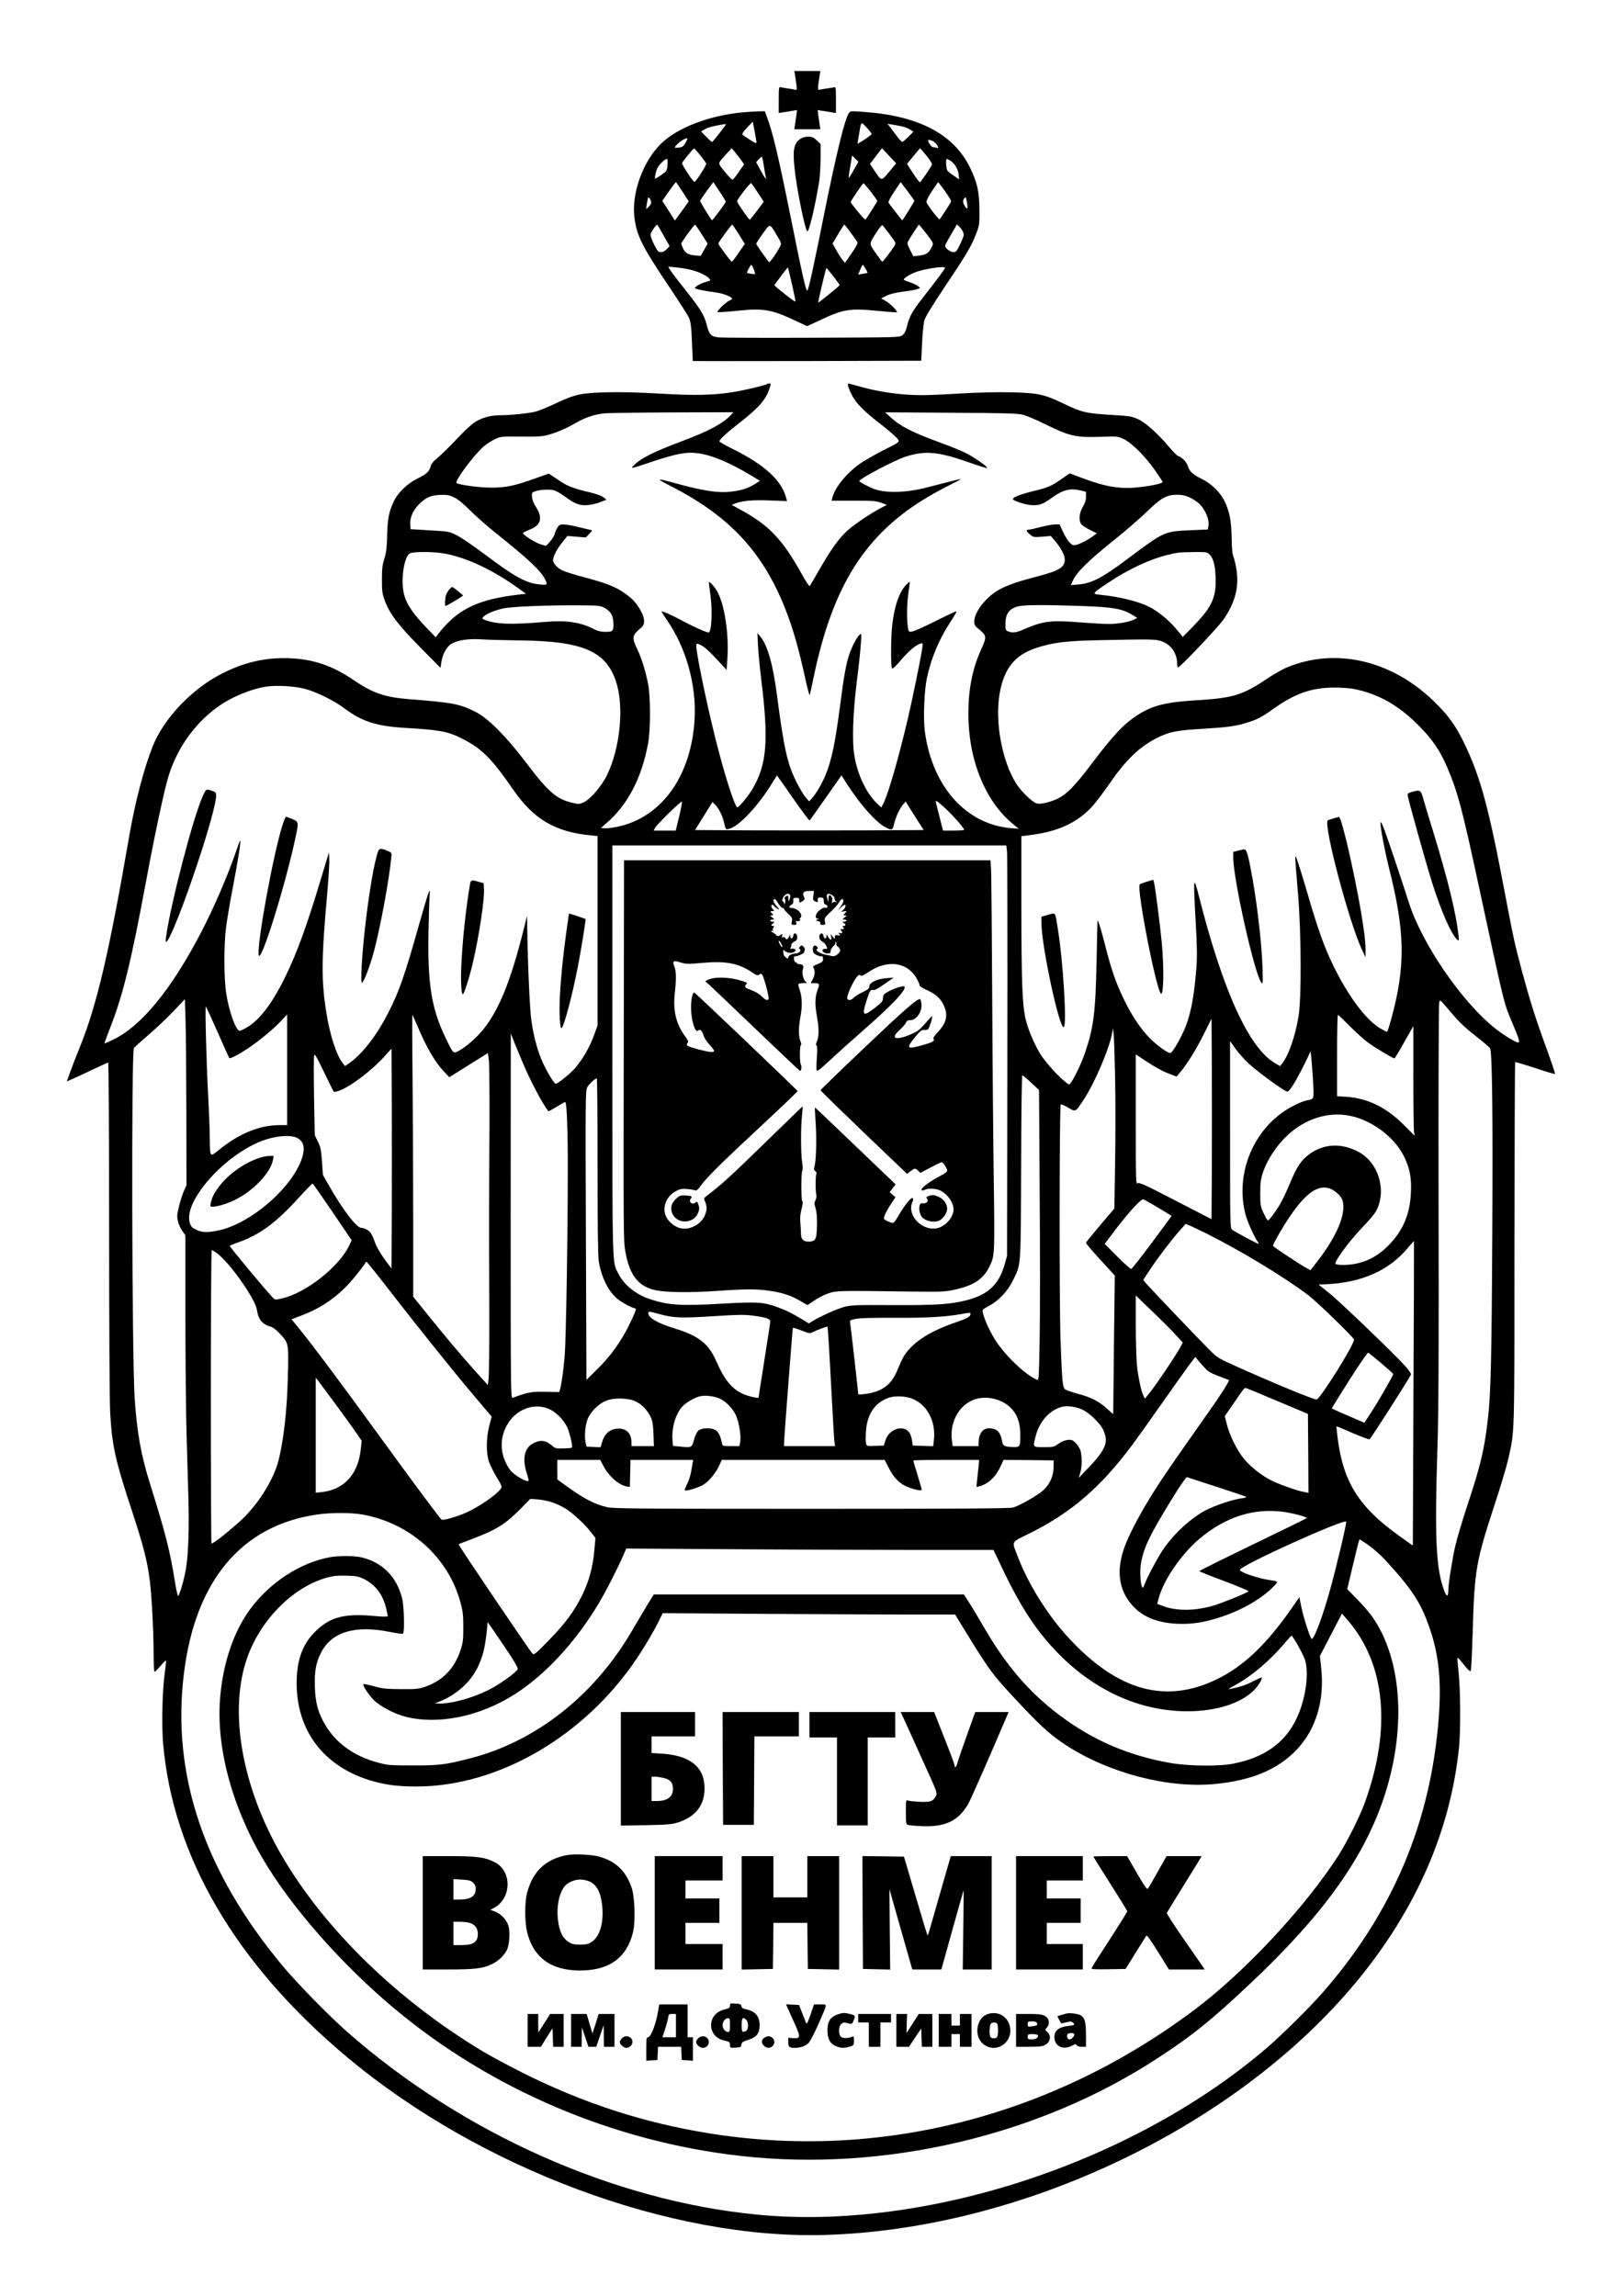 <?xml version="1.0" standalone="no"?>
<!DOCTYPE svg PUBLIC "-//W3C//DTD SVG 20010904//EN"
 "http://www.w3.org/TR/2001/REC-SVG-20010904/DTD/svg10.dtd">
<svg version="1.0" xmlns="http://www.w3.org/2000/svg"
 width="1513pt" height="2167pt" viewBox="0 0 1513 2167"
 preserveAspectRatio="xMidYMid meet">

<g transform="translate(0,2167) scale(0.1,-0.1)"
fill="#000000" stroke="none">
<path d="M7504 20963 c3 -21 9 -62 13 -92 6 -49 5 -53 -13 -48 -10 3 -41 9
-69 12 -27 4 -58 9 -67 12 -16 4 -18 -6 -18 -120 l0 -124 43 7 c23 4 62 10 86
14 l44 7 -7 -53 c-4 -29 -10 -70 -13 -90 l-6 -38 123 0 123 0 -6 38 c-3 20 -9
61 -13 90 l-7 53 44 -7 c24 -4 63 -10 87 -14 l42 -7 0 124 c0 114 -1 124 -17
119 -10 -3 -40 -8 -68 -11 -27 -4 -59 -9 -69 -12 -20 -6 -20 6 1 140 l6 37
-123 0 -123 0 7 -37z"/>
<path d="M7005 20609 c-306 -29 -600 -140 -757 -287 -177 -165 -292 -480 -259
-713 23 -168 74 -268 319 -634 96 -142 184 -280 195 -305 16 -37 22 -78 28
-225 4 -99 8 -181 8 -183 1 -1 486 -1 1079 0 l1077 3 8 165 c4 91 14 188 22
216 10 35 71 135 188 310 206 307 256 391 299 504 32 82 33 90 32 230 -1 171
-19 253 -87 395 -151 313 -475 487 -981 527 -142 11 -149 11 -163 -8 -38 -53
-115 -364 -234 -953 -105 -524 -146 -711 -159 -724 -11 -12 -47 144 -155 683
-120 593 -169 804 -227 958 l-19 52 -62 -1 c-34 -1 -102 -6 -152 -10z m135
-281 c0 -14 -12 -9 -62 23 -35 22 -67 44 -72 49 -5 5 15 33 45 65 l54 57 17
-88 c10 -49 17 -97 18 -106z m1087 77 c-1 -8 -56 -47 -124 -88 -7 -4 -10 -1
-8 10 2 10 9 50 15 88 19 112 15 109 69 52 27 -29 49 -56 48 -62z m-1377 89
c0 -8 -123 -164 -129 -164 -4 0 -29 22 -55 49 l-49 50 34 20 c30 18 74 30 159
44 14 2 28 5 33 6 4 0 7 -1 7 -5z m1654 -15 c27 -5 65 -19 84 -31 l34 -21 -48
-48 c-27 -27 -53 -49 -59 -48 -5 0 -30 27 -55 61 -25 33 -53 71 -64 85 l-19
24 39 -6 c22 -3 61 -11 88 -16z m-2034 -157 c-19 -33 -29 -41 -59 -45 -20 -2
-38 -3 -40 0 -9 7 54 66 84 78 17 7 32 12 34 10 1 -2 -7 -22 -19 -43z m2335
16 c31 -14 69 -76 40 -64 -9 3 -25 6 -36 6 -15 0 -49 44 -49 65 0 8 17 6 45
-7z m-2196 -133 c28 -36 54 -71 57 -78 5 -14 -94 -168 -111 -174 -12 -3 -121
163 -117 178 3 14 105 137 113 138 3 1 29 -28 58 -64z m388 -48 l26 -38 -49
-71 c-27 -40 -54 -73 -59 -74 -6 -2 -32 25 -60 58 -86 105 -84 89 -13 169 l63
70 33 -38 c17 -21 44 -55 59 -76z m1396 -108 c-76 -91 -71 -91 -139 10 l-43
64 57 74 57 74 67 -72 67 -71 -66 -79z m352 151 c35 -43 55 -76 51 -85 -10
-26 -106 -165 -114 -165 -5 0 -34 39 -65 86 l-56 87 60 73 c33 41 62 74 64 74
1 0 28 -31 60 -70z m-685 -131 c-23 -41 -44 -76 -47 -79 -6 -5 -1 36 19 149
l10 63 30 -30 30 -29 -42 -74z m-851 39 c7 -46 15 -94 18 -108 5 -24 5 -24 -9
-5 -8 11 -30 48 -48 83 l-33 62 23 25 c13 14 26 25 30 25 4 0 12 -37 19 -82z
m-909 5 c-5 -56 -6 -58 -59 -95 -30 -21 -56 -36 -59 -34 -2 3 1 28 8 57 9 37
24 63 51 90 55 55 65 52 59 -18z m2669 41 c40 -24 73 -78 79 -130 l5 -47 -49
33 c-27 18 -55 40 -61 48 -13 16 -19 112 -7 112 3 0 18 -7 33 -16z m-2526
-295 l58 -90 -23 -32 c-12 -18 -42 -58 -65 -90 l-43 -59 -59 93 -60 93 46 66
c26 36 54 75 62 87 9 12 18 22 21 23 3 0 31 -41 63 -91z m407 -93 c0 -11 -122
-175 -130 -175 -6 0 -111 171 -112 182 0 5 28 47 62 94 l63 84 58 -88 c33 -48
59 -92 59 -97z m303 85 l56 -85 -26 -35 c-28 -38 -91 -120 -104 -135 -6 -7
-115 148 -122 174 -3 13 126 181 134 172 3 -4 32 -45 62 -91z m1477 -77 c0 -7
-110 -184 -114 -184 -3 0 -119 150 -130 167 -4 7 18 50 54 103 l61 91 65 -85
c35 -47 64 -88 64 -92z m290 91 c34 -47 60 -91 57 -98 -7 -17 -100 -161 -109
-167 -8 -6 -115 134 -123 161 -4 11 15 49 50 103 31 47 58 86 60 86 2 0 31
-38 65 -85z m-701 -4 c33 -44 61 -83 61 -87 0 -7 -93 -156 -111 -177 -6 -8
-139 152 -139 167 0 11 113 176 120 176 4 0 35 -36 69 -79z m-2074 -110 c-3
-10 -15 -27 -26 -37 l-21 -19 7 50 c4 28 10 54 12 58 9 15 34 -33 28 -52z
m2983 2 c10 -58 3 -67 -22 -28 -19 29 -21 56 -4 73 15 15 15 16 26 -45z
m-2864 -307 l56 -99 -27 -29 c-17 -18 -37 -28 -55 -28 -24 0 -32 8 -63 70 -19
38 -35 81 -35 94 0 21 57 103 65 94 2 -2 28 -48 59 -102z m358 14 l57 -89 -32
-58 -33 -58 -45 3 c-67 5 -98 21 -120 63 -10 21 -19 43 -19 50 0 12 121 178
130 178 3 1 31 -39 62 -89z m351 -1 l57 -91 -58 -84 c-31 -46 -60 -84 -65 -84
-9 0 -127 158 -127 171 0 11 122 178 131 179 3 0 31 -41 62 -91z m359 -10 c44
-73 45 -77 31 -105 -31 -60 -96 -154 -103 -149 -10 6 -118 159 -122 172 -2 5
26 49 61 97 73 100 64 101 133 -15z m699 23 c31 -42 59 -83 63 -89 4 -8 -18
-50 -56 -104 l-63 -91 -23 29 c-12 15 -39 56 -58 91 l-36 62 53 90 c29 50 56
90 59 90 3 -1 30 -35 61 -78z m368 -17 c58 -78 59 -81 44 -105 -30 -47 -108
-150 -115 -150 -4 0 -32 37 -63 82 -64 93 -65 81 10 198 26 41 50 69 55 64 5
-5 36 -45 69 -89z m338 18 c79 -104 77 -97 53 -143 -26 -50 -51 -66 -118 -73
l-52 -6 -30 60 c-25 49 -29 63 -19 81 16 30 99 158 103 158 1 0 30 -35 63 -77z
m353 6 c11 -25 8 -37 -25 -109 -35 -73 -41 -80 -67 -80 -28 0 -78 38 -78 59 0
6 13 32 28 58 16 27 41 70 56 96 l28 49 23 -22 c13 -12 29 -35 35 -51z m-1976
-350 c9 -23 15 -43 12 -46 -4 -5 -76 7 -76 13 0 11 35 74 41 74 4 0 14 -19 23
-41z m1055 5 c12 -20 21 -38 19 -39 -2 -2 -22 -6 -45 -10 l-43 -7 16 39 c18
43 24 53 29 53 1 0 13 -16 24 -36z m-1649 -11 c74 -18 147 -52 173 -81 17 -19
17 -20 -27 -32 -49 -13 -106 -45 -106 -58 0 -10 78 -27 194 -42 71 -9 156 -42
156 -61 0 -3 -13 -12 -28 -18 -33 -14 -119 -98 -109 -107 3 -3 81 2 173 11
264 28 334 16 576 -99 l96 -45 114 53 c226 108 290 118 557 91 95 -9 174 -15
176 -13 10 9 -60 80 -102 105 l-46 26 49 25 c32 16 83 29 156 39 60 7 121 18
136 24 l27 11 -23 19 c-13 10 -48 26 -78 36 -30 9 -54 20 -54 24 0 13 54 47
109 69 85 33 281 62 281 42 0 -10 -73 -107 -208 -280 -100 -127 -128 -177
-151 -270 -12 -49 -23 -70 -44 -86 -28 -21 -34 -21 -855 -24 -455 -2 -851 0
-879 3 -73 9 -89 26 -113 120 -24 94 -58 148 -216 347 -60 75 -118 151 -128
169 l-19 32 74 -7 c41 -3 103 -14 139 -23z m955 -136 c20 -87 35 -161 32 -164
-6 -5 -197 145 -197 155 0 6 124 171 127 168 1 0 18 -72 38 -159z m390 76 c33
-43 60 -81 60 -84 0 -7 -198 -169 -202 -165 -4 4 72 326 77 326 3 0 32 -35 65
-77z"/>
<path d="M7557 20361 c-64 -42 -77 -104 -57 -283 20 -194 96 -567 119 -591 15
-15 70 214 112 463 7 41 13 139 14 218 l0 143 -37 35 c-31 28 -46 34 -80 34
-25 0 -55 -8 -71 -19z"/>
<path d="M7239 18045 c-11 -11 -204 -57 -314 -75 -186 -31 -371 -35 -704 -15
-194 11 -363 16 -495 12 -241 -6 -301 -19 -486 -107 -69 -32 -150 -66 -180
-74 -60 -17 -245 -36 -352 -36 -82 0 -169 -26 -234 -70 -27 -19 -87 -74 -134
-124 -106 -112 -177 -181 -229 -224 -23 -19 -42 -45 -46 -62 -10 -48 -41 -77
-123 -116 -93 -45 -185 -132 -225 -216 -46 -97 -59 -162 -63 -321 -3 -118 -8
-162 -26 -220 -19 -59 -23 -95 -23 -197 0 -110 3 -134 26 -197 46 -126 125
-230 335 -443 l192 -194 7 49 c11 80 50 151 98 179 58 34 161 49 282 41 55 -4
219 -8 365 -10 590 -7 808 -100 904 -387 78 -234 41 -624 -84 -883 -48 -101
-155 -226 -217 -256 -41 -20 -50 -21 -101 -9 -157 34 -236 102 -447 382 -183
242 -355 416 -470 475 -151 78 -218 91 -630 123 -230 18 -346 57 -523 178
-204 139 -383 200 -612 209 -226 8 -427 -38 -643 -149 -280 -144 -545 -425
-647 -686 -83 -211 -165 -524 -219 -837 -192 -1111 -305 -1595 -465 -1993 -36
-88 -78 -198 -95 -245 l-30 -85 52 23 c29 12 115 52 191 89 76 36 143 66 147
66 5 0 9 -705 9 -1567 0 -906 4 -1640 10 -1738 18 -315 48 -448 205 -925 109
-332 145 -472 169 -660 18 -139 36 -485 36 -702 0 -87 4 -158 9 -158 5 0 30
25 56 55 26 31 49 54 51 52 3 -2 -2 -56 -11 -118 -23 -165 -30 -487 -16 -660
91 -1071 689 -2091 1741 -2970 1258 -1051 3053 -1718 4505 -1675 1865 54 3893
1023 5027 2401 556 677 878 1415 959 2200 16 159 14 547 -4 710 -8 72 -13 132
-10 135 3 3 14 -7 26 -22 12 -14 37 -45 56 -68 18 -23 37 -38 42 -33 5 5 13
170 19 368 17 589 30 661 209 1209 55 166 111 355 126 421 62 277 59 179 59
2042 1 936 4 1704 7 1707 3 3 87 -22 188 -55 100 -34 185 -59 188 -56 3 3 -35
117 -85 254 -102 279 -147 423 -227 716 -68 255 -80 310 -160 731 -155 822
-233 1109 -390 1431 -77 159 -151 260 -287 391 -399 384 -925 504 -1382 314
-43 -18 -127 -66 -188 -107 -231 -155 -319 -182 -668 -203 -286 -17 -416 -50
-554 -140 -135 -88 -226 -186 -453 -486 -135 -178 -214 -259 -291 -298 -69
-35 -165 -59 -203 -51 -42 9 -150 113 -199 191 -133 212 -201 582 -155 847 41
236 143 364 343 430 164 54 287 69 637 75 441 9 483 8 537 -7 94 -27 158 -112
158 -213 0 -21 4 -38 9 -38 19 0 380 381 430 454 107 156 146 301 123 460 -7
47 -20 104 -29 128 -12 31 -17 82 -18 183 -3 159 -20 245 -66 343 -42 86 -126
168 -221 214 -83 41 -110 67 -127 120 -12 38 -55 82 -90 93 -10 3 -48 40 -84
83 -108 129 -221 230 -293 264 -58 27 -79 31 -212 39 -281 16 -319 25 -493
109 -185 89 -242 101 -494 107 -133 3 -307 -1 -475 -11 -146 -9 -311 -16 -366
-16 -194 0 -398 28 -584 80 -58 17 -109 30 -113 30 -13 0 4 -53 36 -114 39
-73 112 -148 252 -256 61 -47 130 -105 154 -129 53 -53 60 -45 -114 -132 -66
-34 -156 -85 -201 -114 -135 -90 -253 -231 -279 -336 l-6 -25 208 0 c183 0
214 -2 261 -20 l53 -19 -71 -38 c-103 -56 -237 -147 -302 -206 -80 -72 -153
-174 -258 -357 -50 -87 -94 -162 -98 -166 -4 -4 -41 52 -81 125 -180 321 -307
453 -576 598 l-79 43 29 12 c66 27 169 37 332 30 l162 -6 -13 45 c-48 159
-208 302 -498 446 -71 35 -128 68 -128 74 0 16 72 82 185 170 181 141 250 218
285 320 18 52 18 55 1 55 -10 0 -20 -2 -22 -5z m-340 -292 c-76 -81 -210 -153
-464 -248 -276 -104 -395 -164 -463 -238 -21 -22 -3 -18 180 44 233 78 329 96
441 80 129 -18 295 -88 496 -209 l84 -51 -48 -30 c-62 -39 -121 -59 -219 -71
-126 -16 -265 5 -536 80 -179 49 -184 46 -40 -28 554 -282 870 -621 1083
-1162 73 -185 128 -380 192 -675 18 -82 35 -143 38 -135 3 8 20 85 37 170 180
863 489 1351 1079 1700 64 38 160 90 214 116 53 26 96 49 94 51 -2 2 -48 -8
-103 -23 -54 -14 -149 -38 -211 -54 -193 -50 -373 -57 -493 -19 -43 14 -150
69 -150 78 0 21 330 195 433 229 190 62 309 51 619 -58 78 -28 147 -49 152
-47 18 6 -122 104 -207 145 -45 22 -147 63 -227 92 -266 97 -380 155 -472 239
l-53 49 620 -4 c510 -3 631 -6 680 -19 33 -8 128 -48 210 -89 231 -114 289
-127 527 -119 152 6 156 5 213 -21 75 -34 208 -167 297 -296 35 -52 68 -100
71 -107 9 -15 -93 -38 -233 -53 -167 -18 -305 5 -524 87 l-119 45 -81 -56
c-100 -68 -123 -78 -276 -115 -111 -28 -180 -55 -180 -72 0 -14 109 -51 166
-56 77 -7 117 6 196 64 110 81 178 98 284 72 l44 -11 0 -47 c0 -33 -9 -60 -30
-96 -34 -57 -40 -126 -15 -162 9 -12 45 -36 81 -54 l66 -33 -24 -18 c-42 -34
-122 -78 -162 -89 -36 -10 -41 -8 -68 18 -17 15 -45 61 -64 101 l-33 72 -43 0
c-24 0 -86 -12 -137 -25 -52 -14 -103 -25 -113 -25 -27 0 -22 -15 14 -45 31
-26 35 -27 114 -21 l82 7 37 -43 c56 -65 95 -138 95 -179 0 -74 -51 -105 -255
-159 -178 -46 -272 -78 -350 -118 -129 -66 -246 -211 -249 -305 -1 -32 5 -44
29 -64 91 -74 92 -79 35 -204 -82 -183 -120 -374 -120 -605 0 -432 156 -821
415 -1037 l60 -50 -75 6 c-423 37 -742 395 -811 914 -16 123 -6 381 20 505 41
190 118 372 225 533 35 52 59 95 52 95 -6 0 -96 -42 -201 -95 -104 -52 -203
-96 -220 -97 -29 -3 -30 -1 -37 47 -11 86 -8 226 7 325 8 52 13 96 11 98 -2 2
-18 -12 -35 -30 -64 -67 -111 -204 -130 -382 -13 -112 -14 -385 -2 -404 5 -9
30 13 85 78 76 88 137 140 184 155 23 7 23 6 17 -42 -13 -91 -94 -488 -140
-683 -86 -363 -182 -695 -227 -784 l-20 -38 -40 38 c-103 100 -185 273 -214
452 -23 138 -14 401 24 707 17 132 33 287 37 345 7 105 7 105 -13 87 -28 -26
-77 -121 -101 -199 -29 -95 -47 -200 -81 -463 -48 -364 -80 -520 -140 -665
-33 -79 -86 -169 -126 -215 l-27 -29 -34 39 c-19 22 -59 90 -89 150 -83 168
-115 312 -180 810 -39 302 -92 483 -164 565 l-21 25 5 -115 c3 -63 17 -205 30
-315 73 -589 55 -811 -84 -1046 -39 -65 -125 -169 -140 -169 -24 0 -124 313
-209 655 -88 352 -186 833 -179 875 3 19 4 19 43 1 37 -17 94 -71 202 -190
l41 -45 7 102 c17 239 -27 523 -99 646 -25 43 -76 96 -76 80 0 -5 7 -61 16
-124 20 -147 10 -350 -18 -350 -21 0 -142 54 -237 105 -97 53 -200 99 -207 93
-1 -2 22 -39 52 -83 180 -260 278 -609 260 -930 -29 -540 -313 -935 -734
-1020 -44 -9 -96 -15 -115 -13 l-35 3 54 47 c199 172 330 423 391 751 24 130
24 438 0 562 -25 124 -61 241 -102 327 -54 111 -50 132 39 205 34 28 34 77 0
146 -40 78 -80 123 -157 177 -85 61 -177 97 -383 151 -87 23 -180 52 -206 65
-52 26 -88 66 -88 98 1 35 37 105 88 168 l47 59 87 -7 87 -7 33 34 c30 30 31
34 13 37 -11 2 -64 14 -118 28 -54 13 -116 24 -138 24 -34 0 -42 -5 -59 -32
-11 -18 -22 -45 -25 -60 -4 -15 -23 -46 -43 -69 l-37 -41 -45 12 c-55 14 -186
98 -173 111 5 5 35 19 68 32 102 41 119 112 54 211 -19 28 -34 65 -37 91 -4
42 -3 45 24 56 46 18 147 23 187 10 20 -7 65 -33 99 -58 93 -69 139 -86 212
-81 33 3 88 15 120 28 l60 23 -27 22 c-17 15 -64 32 -135 49 -134 31 -204 57
-262 96 -25 16 -62 41 -83 55 l-37 25 -126 -45 c-190 -69 -279 -88 -414 -88
-107 -1 -301 25 -330 43 -25 15 175 282 264 353 28 22 74 51 103 64 49 23 60
24 240 22 154 -2 200 1 253 15 86 24 167 58 259 111 94 54 181 84 274 93 40 4
330 8 646 9 l573 2 -23 -26z m-2609 -780 c35 -17 87 -60 145 -119 49 -50 164
-151 255 -224 296 -236 412 -345 454 -427 27 -53 23 -57 -47 -50 -130 12 -232
67 -517 281 -107 81 -228 163 -268 183 -72 36 -75 37 -255 47 l-182 11 -3 44
c-4 59 22 125 71 178 71 77 123 101 228 102 52 1 76 -4 119 -26z m6936 3 c28
-13 67 -38 88 -56 61 -54 105 -158 91 -219 l-6 -29 -162 -7 c-249 -11 -247
-10 -602 -276 -232 -174 -333 -226 -457 -236 l-70 -6 16 37 c34 83 146 192
414 407 97 78 227 191 289 251 133 129 185 158 283 158 47 0 79 -7 116 -24z
m-7029 -531 c211 -40 451 -153 683 -319 l85 -61 -65 -7 c-388 -45 -575 -134
-757 -363 l-31 -40 -87 90 c-118 122 -181 213 -207 298 -40 131 -8 374 52 404
35 18 230 16 327 -2z m7223 -13 c36 -37 54 -117 54 -247 1 -165 -44 -254 -212
-427 l-98 -100 -63 76 c-68 82 -175 169 -256 209 -103 51 -280 95 -463 113
-78 8 -77 10 77 113 189 126 386 219 548 260 104 26 118 28 261 30 123 1 124
1 152 -27z m-5710 -502 c57 -32 80 -76 80 -153 0 -67 -7 -72 -85 -71 -33 0
-67 9 -100 26 -126 65 -258 85 -455 68 -331 -28 -464 -23 -574 19 -27 11 -28
12 -12 30 23 26 103 59 185 78 78 17 404 31 706 29 204 -1 211 -2 255 -26z
m4500 20 c301 -11 383 -25 484 -88 l40 -25 -28 -14 c-43 -23 -154 -43 -239
-43 -43 0 -168 7 -279 16 -274 21 -345 12 -533 -70 -65 -28 -99 -32 -139 -16
-24 9 -26 14 -26 70 0 96 34 143 117 166 57 15 248 16 603 4z m-7340 -780
c106 -26 280 -110 380 -186 167 -125 304 -169 580 -185 299 -17 390 -33 497
-84 212 -101 303 -189 517 -499 194 -279 392 -397 729 -431 l67 -7 0 -894 0
-893 -26 -73 c-46 -128 -101 -226 -183 -327 -39 -47 -166 -151 -185 -151 -18
0 -101 142 -140 240 -41 104 -71 221 -91 360 -14 99 -33 504 -38 835 l-2 150
-48 -189 c-110 -428 -215 -687 -352 -866 -60 -78 -162 -171 -230 -210 -70 -40
-62 -46 -140 115 -134 279 -171 511 -160 1020 3 154 8 303 10 330 9 86 -10 33
-100 -283 -136 -484 -188 -632 -293 -837 -105 -205 -234 -373 -354 -462 l-50
-36 -20 24 c-61 75 -123 262 -157 477 -49 300 -48 504 5 1100 14 155 24 313
22 350 l-3 67 -74 -245 c-139 -460 -223 -691 -336 -925 -121 -251 -245 -414
-365 -483 -30 -18 -61 -32 -68 -32 -35 0 -101 183 -127 355 -22 144 -23 454
-1 626 9 69 38 240 65 380 47 245 76 427 68 435 -2 2 -18 -40 -36 -94 -78
-229 -213 -543 -335 -777 -282 -540 -563 -882 -831 -1010 -40 -19 -75 -35 -78
-35 -3 0 15 51 39 113 133 334 206 632 354 1426 80 431 171 858 210 983 81
263 242 492 457 650 130 96 325 177 473 198 92 13 250 4 350 -20z m9918 -5
c226 -47 411 -152 598 -339 131 -131 204 -237 273 -398 99 -230 143 -396 300
-1128 254 -1177 231 -1084 321 -1299 58 -137 67 -171 50 -171 -24 0 -139 70
-216 131 -318 253 -694 802 -818 1194 -71 225 -215 650 -240 710 -19 46 -25
54 -26 33 0 -48 39 -254 79 -416 155 -613 159 -933 20 -1439 -17 -62 -34 -113
-38 -113 -3 0 -30 14 -60 31 -169 97 -388 423 -535 796 -31 78 -83 236 -117
350 -82 282 -139 466 -148 476 -9 9 -10 19 21 -358 30 -365 33 -970 5 -1143
-30 -188 -93 -372 -156 -451 l-19 -24 -48 28 c-247 144 -493 686 -719 1580
-51 199 -53 181 -29 -255 13 -240 14 -322 5 -440 -22 -277 -58 -453 -121 -588
-51 -109 -108 -202 -124 -202 -25 0 -132 77 -193 140 -87 87 -174 218 -248
373 -74 154 -119 285 -174 504 -38 148 -67 244 -72 233 -1 -3 -5 -178 -9 -390
-10 -476 -28 -616 -106 -849 -31 -95 -103 -246 -139 -295 -14 -18 -17 -17 -70
29 -62 52 -154 156 -204 228 -54 80 -120 228 -147 332 -35 138 -43 336 -44
1111 l0 631 93 12 c268 34 457 127 596 292 32 38 103 133 157 212 156 224 291
347 471 429 94 42 172 56 383 68 237 14 324 25 424 57 106 33 142 52 256 133
203 144 358 199 572 200 75 0 155 -6 196 -15z m-5303 -1030 c82 -117 152 -212
156 -209 4 2 74 99 154 215 l147 210 60 -93 c124 -191 269 -353 358 -398 58
-30 65 -27 79 33 14 62 50 141 84 182 l25 30 43 -70 c24 -38 63 -99 86 -135
l42 -65 -540 -3 c-296 -1 -782 -1 -1079 0 l-540 3 82 132 82 132 24 -22 c13
-12 34 -42 47 -67 23 -46 26 -54 45 -128 10 -41 13 -43 38 -37 96 22 282 221
416 443 20 34 38 62 40 62 1 0 69 -97 151 -215z m-1075 -174 l-32 -131 -104 0
-105 0 12 23 c19 36 251 263 256 250 2 -7 -10 -71 -27 -142z m2522 70 c76 -72
168 -178 168 -194 0 -4 -45 -7 -100 -7 l-99 0 -10 38 c-5 20 -19 75 -31 122
-12 47 -23 93 -26 103 -10 32 12 18 98 -62z m573 -403 c3 -35 5 -907 3 -1938
l-3 -1875 -22 -78 c-56 -195 -156 -288 -367 -342 -146 -37 -286 -46 -694 -44
-332 2 -385 0 -447 -15 -66 -17 -227 -88 -306 -136 l-35 -22 -67 41 c-91 55
-149 84 -235 115 -130 46 -181 49 -510 31 -391 -23 -508 -16 -684 41 -135 44
-247 134 -302 243 -59 115 -56 5 -56 2109 l0 1932 1859 0 1859 0 7 -62z
m-7746 -2459 l1 -687 -24 -53 c-13 -30 -34 -94 -46 -143 -19 -79 -21 -97 -11
-142 7 -29 25 -71 42 -93 l29 -41 0 -762 c0 -420 5 -923 11 -1118 5 -195 13
-463 17 -595 8 -284 0 -533 -22 -667 -16 -99 -60 -253 -75 -262 -4 -3 -17 55
-29 129 -48 299 -90 465 -242 949 -80 256 -118 473 -139 791 -26 395 -32 3263
-7 3303 4 6 67 63 140 126 74 63 180 165 237 225 l104 110 6 -192 c4 -106 7
-501 8 -878z m11950 929 c65 -77 126 -134 219 -207 71 -55 133 -108 137 -118
19 -48 26 -638 20 -1733 -6 -1202 -14 -1523 -41 -1760 -33 -291 -70 -445 -193
-815 -49 -148 -101 -324 -116 -390 -29 -129 -65 -359 -65 -415 0 -65 -16 -67
-39 -4 -78 207 -91 495 -63 1369 10 307 13 881 10 2285 -2 1031 1 1886 6 1899
10 27 -2 37 125 -111z m-11654 -173 c58 -131 107 -240 109 -242 9 -9 85 31
176 91 111 74 255 194 322 269 l48 52 0 -522 0 -523 -70 0 c-191 0 -387 -81
-577 -237 -82 -67 -81 -68 -83 112 0 72 -7 252 -15 400 -17 309 -31 853 -22
844 4 -3 54 -113 112 -244z m1885 60 c88 -207 165 -339 251 -430 l50 -53 182
114 182 114 9 -68 c5 -37 7 -321 6 -632 -5 -697 -5 -945 -2 -1700 1 -327 -2
-626 -6 -665 l-7 -69 -117 129 c-136 152 -299 346 -468 556 l-120 149 0 723
c0 397 -3 997 -6 1332 -4 336 -4 608 -2 605 3 -3 25 -50 48 -105z m8800 -1
c58 -58 134 -127 170 -153 62 -47 236 -151 251 -151 4 0 46 69 93 153 l86 152
0 -480 c0 -264 3 -497 6 -518 l7 -38 -104 104 c-165 165 -342 251 -541 264
l-88 6 0 383 c0 211 3 384 8 384 4 0 55 -48 112 -106z m-1302 -1348 l-3 -474
-339 175 c-286 148 -342 174 -358 164 -17 -11 -18 11 -18 603 l0 614 110 -73
c61 -41 147 -88 192 -105 l83 -32 32 38 c65 76 155 221 226 364 l72 145 3
-472 c1 -260 1 -686 0 -947z m-913 859 c4 -198 4 -556 0 -796 l-7 -436 -134
-158 c-74 -88 -134 -162 -134 -165 0 -9 63 -83 173 -202 l99 -108 -8 -654 -7
-655 -59 53 c-76 69 -148 106 -275 140 -56 16 -110 34 -119 41 -25 18 -30 78
-44 461 -13 347 -11 2216 2 2229 3 4 34 -9 68 -29 74 -43 69 -46 145 69 105
157 247 489 272 635 l8 45 6 -55 c4 -30 10 -217 14 -415z m-5561 75 c68 -151
165 -331 212 -389 2 -2 38 17 80 43 42 26 78 46 80 44 14 -14 24 -289 23 -643
0 -632 -17 -1614 -29 -1750 -12 -141 -28 -255 -41 -307 l-10 -38 -132 3 c-133
2 -170 -5 -309 -58 -17 -7 -18 79 -18 1716 l1 1724 48 -120 c27 -66 69 -167
95 -225z m6823 60 c69 -65 286 -225 350 -259 20 -10 25 -6 62 48 34 50 123
220 158 301 l11 25 5 -25 c3 -14 11 -112 18 -219 13 -213 15 -204 -50 -216
-61 -11 -182 -73 -258 -131 -285 -218 -417 -599 -328 -944 18 -71 81 -212 116
-261 21 -30 16 -28 -101 34 -68 36 -132 72 -142 81 -17 15 -18 54 -18 897 l0
882 49 -69 c26 -38 84 -103 128 -144z m-8089 -1411 l-3 -523 -66 89 c-39 54
-75 116 -89 155 -12 36 -30 75 -38 88 -17 27 -62 52 -92 52 -45 0 -179 176
-310 408 l-52 92 -9 128 c-8 109 -13 135 -39 187 l-29 60 -7 366 c-3 201 -3
375 1 388 5 18 22 -10 92 -156 47 -98 89 -182 93 -187 5 -4 30 0 56 10 108 41
312 197 427 327 l62 69 3 -515 c1 -284 1 -751 0 -1038z m6034 1232 l75 -70 6
-969 c4 -532 4 -1149 0 -1371 -6 -361 -8 -401 -22 -396 -101 38 -293 218 -389
364 -56 85 -109 200 -126 273 -6 25 -1 29 56 60 93 49 178 139 227 239 80 164
75 99 79 1072 1 480 6 867 11 867 5 0 42 -31 83 -69z m-4092 -787 c0 -557 4
-849 11 -897 23 -145 85 -276 168 -350 41 -37 152 -97 178 -97 14 0 -6 -51
-68 -175 -75 -148 -166 -274 -283 -390 l-111 -110 -5 1365 c-5 1307 -4 1366
13 1397 17 31 73 83 90 83 4 0 7 -372 7 -826z m7132 467 c198 -51 392 -202
478 -373 56 -112 74 -204 67 -347 -9 -203 -76 -360 -212 -497 -122 -124 -262
-184 -431 -184 -35 0 -66 5 -69 10 -13 21 127 211 245 335 66 68 129 143 140
166 100 195 21 457 -169 557 -159 85 -327 77 -462 -22 -77 -57 -117 -115 -179
-264 -32 -77 -74 -168 -95 -203 -44 -76 -106 -159 -118 -159 -4 0 -22 30 -40
68 -30 64 -32 73 -32 187 0 100 4 132 24 194 45 137 151 289 270 387 173 143
385 195 583 145z m-9953 -210 c47 -33 59 -86 37 -164 -77 -279 -481 -636 -796
-702 -101 -21 -158 -19 -210 8 -36 17 -48 30 -58 62 -65 195 306 624 665 770
142 57 302 69 362 26z m320 -692 l180 -266 -23 -49 c-93 -199 -408 -448 -631
-499 -65 -15 -69 -15 -86 2 -71 74 -417 489 -411 494 4 3 36 16 72 29 212 74
366 188 585 430 65 72 121 129 126 128 4 -2 89 -123 188 -269z m9457 199 c26
-18 56 -49 66 -68 58 -110 -28 -337 -222 -588 l-71 -92 -47 26 c-68 39 -300
192 -307 204 -3 5 29 67 71 137 216 365 367 477 510 381z m-1667 -156 l130
-79 -184 -249 c-102 -137 -191 -250 -198 -252 -6 -1 -66 51 -131 117 l-119
120 71 94 c138 185 266 327 292 327 5 0 67 -35 139 -78z m462 -247 c327 -165
718 -401 954 -578 84 -63 435 -404 435 -422 0 -51 -322 -565 -354 -565 -30 0
-382 145 -716 294 -213 95 -215 96 -293 173 -82 81 -526 547 -591 619 l-36 42
68 103 c73 111 190 264 279 366 l54 61 54 -23 c30 -14 95 -45 146 -70z m1950
-1507 l-6 -1437 -125 89 c-384 274 -533 511 -585 929 -7 58 -12 107 -11 108 1
1 69 -27 151 -63 82 -35 155 -62 161 -60 11 4 387 591 392 613 2 7 -21 40 -50
73 -95 108 -622 615 -724 696 l-99 79 60 2 c346 15 602 127 783 344 32 37 58
67 58 66 1 -1 -1 -649 -5 -1439z m-11295 1324 c122 -89 364 -433 379 -537 12
-88 49 -134 127 -157 28 -8 57 -31 98 -76 74 -80 75 -84 67 -397 -8 -319 -39
-594 -88 -790 -43 -172 -183 -400 -335 -547 -100 -96 -277 -238 -298 -238 -3
0 -6 623 -6 1385 0 762 4 1385 8 1385 5 0 27 -13 48 -28z m1600 -314 c271
-351 632 -801 823 -1027 l172 -203 -23 -86 c-29 -115 -31 -253 -4 -336 11 -33
44 -99 73 -148 50 -82 52 -90 39 -111 -36 -54 -198 -166 -324 -224 -82 -37
-218 -77 -234 -67 -14 9 -250 325 -583 784 -349 481 -628 855 -750 1005 l-83
102 107 41 c199 77 359 196 500 372 46 57 85 109 88 116 3 8 8 14 12 14 4 0
88 -104 187 -232z m7453 -460 l65 -71 -25 -46 c-35 -67 -216 -337 -279 -416
l-53 -67 -14 26 c-22 42 -52 184 -63 301 -5 61 -10 231 -10 378 l0 269 158
-152 c86 -83 186 -182 221 -222z m-4875 198 c138 -37 202 -39 507 -20 231 15
295 16 372 6 124 -16 167 -30 167 -55 0 -11 -25 -175 -55 -364 -30 -190 -55
-349 -55 -353 0 -13 -104 11 -157 37 -101 50 -168 134 -244 308 -71 162 -167
237 -389 305 -162 50 -250 100 -250 142 0 22 -6 23 104 -6z m2936 1 c0 -25
-33 -43 -145 -81 -197 -68 -336 -147 -427 -244 -50 -53 -68 -85 -119 -207 -57
-138 -143 -201 -303 -223 -49 -6 -66 -6 -66 3 0 18 -69 626 -75 662 -6 31 -5
32 52 44 40 8 154 11 362 10 299 -2 487 9 626 34 93 17 95 17 95 2z m-1317
-644 c15 -291 30 -545 33 -565 l6 -38 -241 0 -241 0 0 23 c0 45 80 1091 84
1094 2 2 39 -9 81 -26 74 -29 79 -29 108 -14 27 14 123 50 137 52 3 1 18 -236
33 -526z m5195 179 c61 -52 112 -98 112 -102 0 -14 -156 -285 -217 -375 l-55
-84 -32 13 c-146 62 -276 119 -276 123 0 2 75 123 167 268 96 151 172 261 178
257 5 -3 61 -48 123 -100z m-1658 -53 c25 -26 61 -46 125 -69 50 -19 92 -35
94 -36 8 -6 -68 -127 -173 -276 -374 -531 -452 -644 -544 -791 -109 -174 -203
-349 -252 -468 -86 -209 -83 -384 10 -530 96 -149 250 -226 470 -236 142 -6
258 12 423 67 197 66 383 175 491 288 43 45 43 46 -37 57 -112 15 -291 77
-284 98 14 44 977 480 1003 454 7 -7 -93 -434 -152 -643 -70 -253 -149 -464
-173 -464 -13 0 -80 206 -99 305 l-18 89 -69 -100 c-244 -349 -455 -550 -708
-674 -487 -237 -939 -111 -1403 392 -197 214 -378 504 -477 763 -59 154 -70
132 106 219 396 196 671 432 973 836 39 52 158 219 264 370 106 151 224 317
262 369 l70 93 31 -38 c18 -22 48 -55 67 -75z m-8227 -314 c74 -99 162 -222
197 -272 l64 -93 -11 -95 c-27 -225 -159 -366 -365 -389 l-58 -6 0 542 0 543
21 -25 c11 -14 79 -106 152 -205z m8902 11 l290 -122 3 -373 2 -372 -37 7
c-71 12 -247 75 -323 115 -96 51 -191 128 -253 204 -62 77 -132 218 -157 319
l-20 78 77 112 c104 152 107 155 118 155 6 0 141 -55 300 -123z m-5255 19 c58
-30 112 -86 145 -152 29 -60 52 -198 41 -256 l-7 -37 -79 0 c-79 0 -80 0 -86
28 -16 79 -36 114 -72 129 -48 20 -127 13 -154 -14 -11 -12 -28 -49 -38 -84
-20 -74 -21 -74 -126 -64 l-72 7 -4 46 c-11 119 26 250 90 323 35 40 120 89
172 100 54 11 140 -1 190 -26z m1804 5 c144 -54 230 -212 211 -388 l-7 -63
-96 3 -97 3 -7 49 c-4 28 -15 61 -26 75 -58 78 -194 31 -226 -78 l-13 -46 -81
-3 c-81 -3 -81 -3 -88 24 -4 14 -4 63 -1 108 10 166 83 275 214 322 57 20 153
17 217 -6z m856 -32 c114 -58 170 -159 170 -307 0 -117 -3 -121 -64 -120 -85
2 -100 9 -108 56 -10 62 -33 99 -69 112 -89 31 -147 -14 -152 -117 l-1 -42
-122 0 -122 0 -7 50 c-26 190 83 365 248 400 73 15 155 4 227 -32z m-3457 2
c59 -29 112 -86 140 -149 16 -35 22 -72 25 -158 l4 -113 -106 0 -106 0 0 35
c0 98 -65 148 -164 125 -53 -12 -91 -52 -111 -116 l-17 -55 -66 3 -66 3 -9 40
c-14 63 -2 175 24 231 31 66 106 138 171 163 77 30 213 26 281 -9z m-813 -73
c61 -29 131 -101 163 -168 24 -51 55 -184 45 -194 -2 -3 -38 -6 -80 -7 -72 -2
-77 -1 -112 30 -58 50 -114 54 -184 12 -73 -45 -92 -140 -52 -270 11 -36 20
-68 20 -72 0 -32 -138 45 -176 98 -92 128 -104 280 -33 415 84 157 261 225
409 156z m5029 -4 c63 -30 161 -125 191 -183 12 -23 24 -62 27 -88 7 -68 -38
-146 -159 -271 l-96 -101 14 47 c17 55 18 153 3 208 -6 21 -26 54 -45 73 -31
31 -39 34 -79 30 -28 -4 -59 -17 -86 -37 -41 -29 -47 -31 -136 -31 -107 0
-106 -2 -78 103 37 142 131 247 250 278 49 13 136 0 194 -28z m-4525 -528 c53
-102 150 -186 226 -197 l25 -3 3 128 3 127 295 0 296 0 -7 -42 c-12 -86 -28
-144 -52 -191 -13 -27 -22 -51 -19 -54 12 -12 139 28 182 57 54 38 111 108
143 178 l24 52 768 0 768 0 42 -80 c48 -94 106 -150 183 -179 69 -25 126 -36
126 -23 0 5 -18 68 -40 140 -22 71 -40 132 -40 136 0 3 140 6 310 6 l310 0 0
-22 c-1 -13 -6 -69 -13 -126 -7 -56 -11 -104 -9 -107 2 -2 27 5 55 15 68 26
128 88 167 171 l32 69 236 -2 237 -3 -1 -66 c-1 -83 -35 -159 -97 -216 -53
-48 -227 -148 -287 -163 -34 -9 -502 -12 -1905 -12 -1654 0 -1867 2 -1927 16
-117 27 -223 83 -390 205 l-77 56 -1 93 0 92 203 0 202 0 29 -55z m5791 -200
c149 -48 274 -90 278 -95 4 -4 -18 -10 -50 -14 -74 -9 -247 -67 -332 -111
-143 -76 -306 -226 -406 -376 -52 -77 -153 -268 -174 -329 -10 -29 -14 -32
-21 -19 -17 30 -23 154 -11 223 27 153 88 278 315 644 60 97 113 171 119 169
7 -2 134 -44 282 -92z m-6275 -145 c36 -12 92 -38 125 -58 69 -42 185 -149
244 -226 l41 -53 -10 -115 c-14 -159 -50 -291 -114 -423 -76 -154 -159 -267
-318 -430 -120 -123 -138 -138 -151 -125 -31 32 -705 1030 -699 1034 4 2 63
25 132 51 231 88 310 138 460 290 l85 87 70 -5 c39 -3 99 -15 135 -27z m6899
-90 c93 -12 235 -50 224 -60 -4 -4 -234 -117 -510 -250 -277 -134 -503 -246
-503 -250 0 -4 106 -46 235 -94 129 -49 233 -92 230 -96 -9 -14 -246 -110
-333 -136 -176 -51 -347 -52 -477 -3 l-53 20 14 51 c45 172 213 418 384 562
245 207 509 292 789 256z m-8693 -25 c453 -79 818 -406 931 -834 22 -80 26
-118 26 -231 0 -119 -3 -145 -26 -215 -57 -175 -168 -289 -335 -347 -60 -20
-84 -23 -227 -22 -139 1 -172 4 -255 27 -52 14 -97 23 -100 21 -11 -11 49
-102 99 -152 61 -60 195 -130 297 -156 310 -79 702 1 1031 211 287 182 569
486 788 848 68 112 189 349 238 464 l28 64 946 -6 c521 -4 1300 -7 1733 -7
l787 0 94 -197 c106 -222 212 -404 315 -543 374 -502 882 -782 1419 -783 270
0 501 72 627 195 43 41 86 113 76 124 -2 2 -38 -14 -79 -35 -65 -35 -122 -54
-224 -75 -18 -4 5 13 55 39 153 83 333 236 466 396 32 38 61 69 64 69 13 0
112 -177 128 -230 26 -87 20 -229 -16 -370 -88 -342 -296 -534 -659 -607 -134
-27 -426 -24 -596 6 -397 70 -730 213 -1048 452 -285 215 -502 467 -709 824
-51 88 -115 195 -143 238 l-49 77 -1463 0 -1464 0 -51 -82 c-28 -46 -94 -157
-147 -248 -357 -619 -910 -1057 -1538 -1218 -230 -59 -290 -67 -540 -66 -216
0 -236 2 -328 27 -225 60 -393 181 -497 355 -68 116 -93 207 -98 357 -5 150
10 229 58 325 99 196 323 263 650 196 63 -13 119 -20 124 -16 16 16 10 260 -9
335 -51 203 -189 340 -384 385 -67 16 -216 16 -299 1 -279 -52 -563 -237 -749
-488 -154 -208 -254 -496 -284 -823 -43 -466 104 -1028 402 -1536 265 -452
742 -995 1240 -1412 913 -764 2070 -1257 3269 -1392 1358 -153 2817 189 3940
925 327 213 507 359 877 708 669 631 1050 1157 1244 1717 227 656 189 1330
-99 1740 -25 36 -88 109 -141 163 l-95 97 53 223 c65 271 58 250 73 241 84
-49 175 -124 255 -213 237 -262 315 -383 396 -617 87 -249 113 -500 87 -844
-74 -989 -437 -1848 -1101 -2604 -124 -141 -381 -395 -524 -518 -1267 -1085
-3217 -1724 -4801 -1573 -1360 130 -2794 770 -3884 1732 -164 145 -469 456
-599 613 -743 889 -1053 1806 -935 2764 107 875 544 1397 1256 1500 129 19
317 19 424 1z m20 -610 c107 -53 178 -146 209 -277 8 -35 15 -68 15 -73 0 -7
-48 -6 -147 3 -278 24 -414 -17 -556 -168 -107 -114 -157 -262 -157 -468 0
-447 254 -783 693 -917 142 -43 258 -58 437 -58 771 -1 1588 474 2080 1208 81
121 166 266 211 359 l34 69 1010 -7 c556 -3 1177 -6 1380 -6 l370 0 109 -178
c228 -370 247 -395 534 -699 179 -189 271 -270 407 -358 399 -260 956 -406
1395 -365 352 32 602 137 782 328 180 191 261 463 228 769 l-12 112 104 200
104 200 54 -62 c357 -412 415 -1026 162 -1722 -47 -131 -164 -364 -246 -494
-311 -487 -885 -1104 -1361 -1461 -1351 -1014 -2988 -1428 -4600 -1164 -608
100 -1168 282 -1735 565 -140 71 -315 164 -387 208 -801 482 -1483 1146 -1887
1834 -385 656 -512 1382 -330 1887 129 359 436 664 755 750 58 16 98 19 180
17 93 -3 114 -7 165 -32z m1369 -702 c52 -79 85 -138 82 -147 -13 -33 -176
-149 -282 -201 -156 -76 -339 -126 -459 -125 l-41 1 58 24 c151 63 282 183
346 318 47 99 67 177 83 319 l11 107 57 -82 c31 -45 96 -141 145 -214z"/>
<path d="M4242 16108 c-11 -13 -25 -36 -31 -51 -11 -29 -15 -107 -6 -107 11 0
165 93 165 99 -1 6 -95 81 -102 81 -3 0 -14 -10 -26 -22z"/>
<path d="M1912 14151 c-92 -205 -303 -1019 -346 -1333 -21 -157 129 194 295
693 102 303 179 583 179 645 0 28 -5 36 -25 44 -70 27 -69 27 -103 -49z"/>
<path d="M2665 13878 c-87 -276 -243 -1130 -223 -1224 18 -85 244 634 343
1092 36 164 36 167 -26 193 -29 11 -55 21 -60 21 -4 0 -20 -37 -34 -82z"/>
<path d="M3569 13634 c-36 -95 -86 -387 -124 -724 -30 -263 -44 -527 -28 -517
19 12 72 151 109 284 61 223 145 676 167 896 5 47 4 49 -27 62 -71 30 -85 30
-97 -1z"/>
<path d="M4436 13323 c-39 -230 -70 -518 -82 -770 -7 -147 1 -277 16 -268 13
8 65 174 94 301 59 257 109 589 104 688 l-3 59 -45 13 c-69 21 -77 19 -84 -23z"/>
<path d="M5370 13047 c0 -1 -11 -81 -25 -177 -31 -221 -52 -435 -61 -615 -7
-146 1 -299 16 -290 23 14 103 315 155 585 28 142 76 442 72 445 -4 4 -157 54
-157 52z"/>
<path d="M13330 14196 c-34 -9 -45 -17 -44 -32 2 -29 169 -627 229 -819 88
-279 185 -500 241 -546 15 -12 16 -9 9 51 -22 200 -101 524 -234 957 -39 126
-81 266 -94 313 -27 95 -30 97 -107 76z"/>
<path d="M12587 13945 c-27 -7 -51 -16 -55 -19 -42 -43 201 -961 323 -1221
l33 -70 1 68 c1 97 -32 323 -94 632 -68 340 -141 631 -158 624 -1 0 -24 -7
-50 -14z"/>
<path d="M11735 13652 c-11 -2 -37 -8 -57 -13 l-38 -10 0 -54 c0 -204 202
-1101 265 -1180 15 -18 16 -7 11 145 -8 244 -56 648 -112 934 -30 155 -41 184
-69 178z"/>
<path d="M10825 13348 c-33 -10 -63 -22 -67 -26 -34 -34 162 -1032 202 -1032
24 0 27 254 5 486 -17 175 -62 527 -73 566 l-7 24 -60 -18z"/>
<path d="M9883 13032 l-53 -15 0 -61 c0 -216 170 -1006 211 -981 30 19 -7 627
-57 930 -27 166 -16 152 -101 127z"/>
<path d="M5888 12163 c-4 -2199 -4 -2204 15 -2310 41 -226 125 -329 292 -363
101 -20 326 -22 559 -6 284 20 394 20 516 1 118 -18 197 -44 284 -95 l67 -39
66 44 c36 24 95 55 132 67 74 26 94 26 766 17 309 -4 336 -2 427 18 183 40
273 102 332 228 44 93 45 116 36 780 -5 347 -12 1136 -15 1755 -3 619 -8 1162
-11 1208 l-6 82 -1729 0 -1729 0 -2 -1387z m1789 1053 c-6 -39 -4 -44 19 -55
19 -8 25 -8 23 2 -4 31 2 38 29 35 23 -2 27 -8 27 -33 0 -20 6 -31 18 -33 19
-4 24 -34 5 -31 -26 3 -37 -2 -67 -27 -35 -29 -43 -74 -13 -75 14 0 14 -2 -3
-9 -19 -7 -18 -8 7 -15 17 -4 25 -12 21 -21 -4 -10 3 -14 22 -14 25 0 27 2 21
33 -6 31 -2 38 53 89 33 30 70 71 81 92 22 36 40 40 40 9 0 -9 -12 -32 -27
-52 l-26 -36 29 28 c17 15 33 27 37 27 15 0 6 -30 -13 -48 l-21 -19 28 5 c28
5 28 5 9 -17 -19 -21 -19 -21 0 -21 17 -1 17 -3 -5 -20 -23 -20 -23 -20 -2
-20 12 0 21 -4 21 -10 0 -5 -10 -10 -22 -10 -21 -1 -21 -2 -5 -11 21 -13 22
-29 1 -29 -14 0 -14 -3 -4 -15 10 -13 9 -15 -11 -15 -18 0 -20 -3 -11 -12 19
-19 14 -31 -9 -25 -17 5 -18 3 -7 -10 11 -14 10 -16 -14 -11 -23 4 -28 2 -28
-16 -1 -20 -1 -20 -21 3 l-20 25 6 -27 c9 -36 -10 -35 -29 1 -15 26 -15 26
-16 4 0 -30 -24 -24 -28 6 -4 27 -29 29 -37 2 -8 -25 5 -48 35 -63 25 -13 50
-73 26 -64 -7 3 -19 1 -26 -3 -21 -13 7 -40 41 -40 24 0 29 4 29 23 0 13 11
33 25 45 14 13 23 28 19 34 -4 7 -3 8 5 4 6 -4 9 -12 5 -17 -3 -6 3 -17 15
-25 12 -8 21 -24 21 -34 0 -26 -49 -63 -75 -55 -11 3 -42 10 -69 15 -50 10
-98 44 -73 53 9 3 9 7 -1 20 -21 25 -43 10 -40 -29 2 -27 8 -36 39 -50 21 -9
41 -14 47 -10 5 3 9 -7 10 -23 1 -29 -4 -33 -71 -60 -23 -9 -26 -14 -17 -30
15 -29 12 -62 -9 -104 l-19 -37 39 0 c43 0 47 -8 28 -57 -27 -71 -30 -138 -8
-259 21 -121 20 -189 -3 -240 -8 -18 -9 -28 -1 -32 7 -5 8 -42 3 -111 -4 -57
-5 -112 -3 -122 4 -15 27 1 122 89 64 60 206 187 316 284 279 245 416 390 391
416 -11 10 -97 -17 -151 -47 -44 -25 -50 -33 -51 -62 0 -28 -9 -40 -75 -91
-112 -87 -126 -77 -83 59 33 103 40 115 65 108 13 -4 47 14 106 56 l88 61 -67
-5 c-88 -6 -163 -41 -163 -77 0 -20 -11 -30 -65 -56 -36 -17 -74 -41 -84 -53
-21 -23 -52 -28 -59 -8 -8 24 50 157 91 207 16 19 23 22 33 13 9 -9 25 -2 70
28 189 129 382 99 469 -72 11 -21 20 -44 20 -51 0 -8 28 -26 63 -41 84 -37
130 -76 161 -139 48 -95 32 -171 -53 -261 -31 -33 -47 -57 -41 -63 18 -18 -5
-31 -97 -58 -155 -44 -165 -34 -76 75 47 57 63 69 83 67 14 -1 31 1 37 5 13 8
48 115 40 123 -2 2 -31 -27 -63 -65 -44 -51 -73 -76 -114 -94 -160 -73 -227
-57 -130 30 28 25 56 57 61 70 6 17 16 23 38 23 65 0 121 88 106 167 -3 18 -8
33 -11 33 -32 0 -151 -104 -512 -447 -235 -223 -427 -409 -427 -414 0 -5 184
-184 408 -399 l408 -390 33 25 c40 30 44 31 72 4 l21 -20 95 50 c52 28 100 51
106 51 15 0 52 -59 52 -81 0 -10 -25 -28 -64 -48 -89 -44 -191 -120 -178 -133
7 -7 17 -6 30 1 32 17 109 13 150 -8 69 -36 122 -113 122 -178 0 -76 -83 -166
-164 -178 -142 -22 -279 131 -224 250 8 17 8 29 1 36 -11 11 -71 -62 -127
-156 -52 -88 -49 -86 -97 -67 -23 9 -43 21 -46 28 -5 14 26 79 74 151 l35 53
-28 23 -27 24 28 37 28 37 -154 147 c-84 81 -255 244 -379 363 -124 119 -226
216 -228 214 -2 -1 2 -78 8 -171 9 -160 2 -351 -16 -397 -4 -12 0 -23 11 -31
10 -7 15 -18 11 -25 -10 -15 -10 -172 -1 -200 3 -12 0 -34 -8 -49 -12 -24 -12
-35 0 -73 14 -45 18 -128 11 -232 -4 -68 -21 -87 -78 -87 -48 0 -71 25 -70 76
0 22 -3 68 -6 103 -4 46 -1 83 11 128 12 44 14 67 7 76 -12 15 -11 279 1 288
5 4 4 37 -2 77 -13 83 -14 332 -1 447 4 44 7 81 6 82 -1 1 -165 -158 -366
-354 -317 -309 -406 -390 -542 -493 -26 -20 -26 -22 -12 -55 19 -46 17 -81 -5
-131 -36 -80 -135 -134 -220 -119 -54 9 -116 55 -142 107 -44 85 -3 195 91
245 36 20 56 23 100 20 30 -2 65 -7 77 -12 18 -6 28 2 64 52 53 73 221 238
607 596 166 155 301 284 300 288 -5 12 -966 930 -975 930 -19 1 -34 -80 -30
-166 5 -108 39 -214 63 -194 22 18 39 5 53 -41 7 -24 32 -63 57 -90 24 -26 44
-52 44 -59 0 -18 -47 -13 -150 14 -105 29 -119 37 -101 59 11 13 7 24 -23 65
-85 115 -115 242 -97 406 15 131 14 209 -4 252 -22 52 -8 60 60 38 51 -16 68
-16 190 -5 229 22 350 0 479 -85 48 -33 58 -36 72 -24 14 11 18 11 29 -4 17
-23 67 -215 60 -227 -11 -18 -31 -10 -65 25 -20 21 -59 44 -93 57 -65 24 -74
32 -56 54 15 18 15 18 -46 37 -110 36 -255 39 -316 7 l-23 -13 31 -26 c16 -14
216 -204 442 -421 227 -217 416 -396 421 -398 12 -5 20 40 9 59 -12 23 -12
176 0 184 6 3 4 19 -5 40 -18 45 -18 128 2 234 18 96 15 182 -9 250 -9 25 -14
48 -11 53 3 4 24 8 47 8 33 1 38 3 25 11 -25 14 -42 84 -30 119 12 33 0 50
-35 50 -13 0 -23 5 -23 10 0 6 -5 9 -12 8 -7 -2 -12 11 -14 29 -1 19 2 30 8
27 11 -7 88 25 88 37 0 4 3 14 6 22 3 8 -3 22 -12 31 -16 16 -18 16 -33 1 -12
-13 -13 -19 -4 -22 22 -8 -5 -43 -32 -43 -37 0 -75 -18 -75 -36 0 -15 -2 -15
-22 -2 -15 10 -24 27 -25 48 -1 19 2 29 5 24 17 -23 58 -35 85 -25 15 6 27 15
27 20 0 12 -29 23 -43 14 -7 -4 -8 0 -4 11 4 10 7 24 7 31 0 8 12 20 28 27 20
10 27 20 27 43 0 37 -32 49 -37 14 -4 -31 -28 -37 -29 -7 0 23 0 23 -9 2 -12
-29 -29 -39 -36 -20 -3 9 -12 12 -21 9 -13 -5 -15 -2 -11 15 6 20 5 20 -17 6
-22 -14 -25 -14 -44 5 -12 12 -25 21 -31 21 -5 0 -10 5 -10 11 0 5 5 7 12 3 7
-4 8 -3 4 5 -4 6 -2 18 4 26 10 12 9 15 -4 15 -21 0 -20 9 2 26 16 12 15 13
-5 14 -13 0 -23 5 -23 10 0 6 9 10 21 10 21 0 21 0 -2 20 -22 17 -22 19 -5 20
18 0 18 1 1 20 -18 19 -17 20 4 20 20 0 21 1 7 16 -17 17 -22 44 -7 44 5 0 14
-7 21 -16 8 -8 23 -20 34 -26 15 -8 12 -1 -11 26 -33 37 -41 60 -24 70 5 3 21
-14 35 -39 15 -25 33 -45 41 -45 8 0 15 -4 15 -10 0 -5 18 -26 40 -46 36 -33
40 -41 34 -71 -6 -31 -4 -33 21 -33 22 0 25 3 20 21 -5 14 -4 19 4 15 6 -4 19
-2 28 3 11 7 13 11 5 11 -10 0 -10 4 2 15 30 31 -23 92 -81 94 -29 1 -30 17
-3 31 14 8 20 19 18 38 -3 24 0 27 27 27 25 0 30 -4 29 -22 -1 -27 4 -28 33
-8 19 13 21 19 11 40 -18 40 -4 55 48 55 l47 0 -6 -44z m-218 -5 c0 -9 -4 -25
-9 -36 -7 -17 -9 -15 -9 13 -1 30 -3 32 -21 22 -15 -8 -18 -15 -11 -28 4 -9 5
-26 0 -37 -6 -17 -8 -17 -8 -2 -1 9 -5 17 -9 17 -17 0 -5 43 17 61 25 20 51
15 50 -10z m418 -21 c-1 -8 4 -21 13 -28 13 -10 13 -11 -4 -6 -10 4 -22 1 -28
-7 -7 -10 -8 -5 -4 17 5 29 -7 54 -26 54 -4 0 -8 -15 -9 -32 l-1 -33 -10 34
c-7 25 -6 36 3 42 18 11 70 -22 66 -41z m-502 -430 c9 -16 12 -30 7 -30 -8 0
-32 42 -32 55 0 13 11 2 25 -25z"/>
<path d="M6420 10383 c-28 -11 -70 -56 -80 -88 -15 -46 6 -103 49 -132 67 -45
167 -19 197 52 17 41 17 55 4 91 -8 21 -14 24 -22 16 -30 -30 -74 2 -48 33 7
9 10 18 7 21 -9 9 -90 14 -107 7z"/>
<path d="M8761 10379 c-19 -8 -21 -12 -11 -24 18 -21 -6 -47 -38 -43 -21 2
-27 -2 -33 -25 -8 -30 3 -80 22 -104 37 -44 129 -59 175 -28 32 20 64 73 64
103 0 45 -30 90 -74 112 -46 22 -68 24 -105 9z"/>
<path d="M2450 10741 c-137 -44 -285 -147 -373 -259 -53 -68 -73 -106 -86
-161 -9 -40 -8 -41 18 -41 41 0 125 25 198 59 179 84 350 262 370 386 l6 35
-39 -1 c-22 0 -64 -8 -94 -18z"/>
<path d="M5860 4974 l0 -536 238 4 c206 4 246 8 302 26 166 54 250 162 250
322 0 200 -134 309 -401 327 l-99 6 0 79 0 78 205 0 205 0 0 115 0 115 -350 0
-350 0 0 -536z m398 -85 c67 -14 94 -44 94 -104 0 -75 -53 -115 -152 -115
l-50 0 0 115 0 115 30 0 c16 0 51 -5 78 -11z"/>
<path d="M6822 4978 l3 -533 145 0 145 0 3 418 2 417 210 0 210 0 0 115 0 115
-360 0 -360 0 2 -532z"/>
<path d="M7640 5390 l0 -120 130 0 130 0 0 -415 0 -415 145 0 145 0 0 415 0
415 130 0 130 0 0 120 0 120 -405 0 -405 0 0 -120z"/>
<path d="M8555 5393 c29 -65 107 -237 173 -382 116 -255 120 -266 106 -293
-27 -52 -54 -61 -157 -55 -51 2 -100 8 -109 12 -17 7 -18 -2 -18 -108 0 -100
2 -116 18 -122 9 -4 65 -9 124 -12 228 -12 355 49 448 212 22 38 218 484 366
833 l14 32 -157 0 -158 0 -77 -214 c-42 -117 -82 -234 -89 -260 -11 -44 -29
-63 -29 -30 0 8 -43 125 -97 260 l-96 244 -158 0 -158 0 54 -117z"/>
<path d="M5355 4160 c-204 -37 -327 -153 -381 -360 -22 -86 -22 -270 0 -363
58 -243 227 -367 501 -367 278 1 443 121 501 367 23 99 15 335 -15 417 -57
159 -145 243 -301 290 -65 20 -235 29 -305 16z m188 -242 c85 -25 130 -105
142 -251 13 -150 -25 -277 -98 -325 -34 -23 -51 -27 -112 -27 -61 0 -78 4
-112 27 -53 35 -83 97 -96 200 -20 152 22 310 95 352 61 36 115 44 181 24z"/>
<path d="M3990 3615 l0 -535 238 0 c253 0 329 9 415 50 58 27 117 83 142 135
23 49 31 164 15 223 -15 56 -70 117 -127 138 l-45 17 29 15 c172 87 180 349
13 434 -93 48 -169 58 -437 58 l-243 0 0 -535z m475 285 c18 -17 25 -34 25
-60 0 -69 -48 -100 -157 -100 l-53 0 0 96 0 97 80 -5 c66 -4 84 -9 105 -28z
m-21 -384 c44 -18 66 -52 66 -99 0 -79 -40 -107 -155 -107 l-75 0 0 110 0 110
65 0 c36 0 81 -6 99 -14z"/>
<path d="M6180 3615 l0 -535 320 0 320 0 0 120 0 120 -175 0 -175 0 0 100 0
100 160 0 160 0 0 115 0 115 -160 0 -160 0 0 85 0 85 175 0 175 0 0 115 0 115
-320 0 -320 0 0 -535z"/>
<path d="M7000 3615 l0 -536 148 3 147 3 3 218 2 217 160 0 160 0 2 -217 3
-218 148 -3 147 -3 0 536 0 535 -150 0 -150 0 0 -195 0 -195 -160 0 -160 0 0
195 0 195 -150 0 -150 0 0 -535z"/>
<path d="M8142 3618 l3 -533 128 -3 129 -3 -4 380 -3 380 91 -322 c50 -177 99
-348 108 -379 l17 -58 137 0 137 0 104 373 c57 204 105 373 106 375 1 1 0
-166 -3 -373 l-5 -375 137 0 136 0 0 535 0 535 -193 0 -193 0 -97 -337 c-54
-186 -102 -355 -108 -376 -6 -22 -13 -37 -15 -34 -3 2 -53 170 -113 373 l-109
369 -196 3 -196 2 2 -532z"/>
<path d="M9590 3615 l0 -535 315 0 315 0 0 120 0 120 -170 0 -170 0 0 100 0
100 160 0 160 0 0 115 0 115 -160 0 -160 0 0 85 0 85 170 0 170 0 0 115 0 115
-315 0 -315 0 0 -535z"/>
<path d="M10320 4145 c0 -2 72 -118 160 -256 88 -138 160 -255 160 -260 0 -5
-74 -124 -165 -265 -91 -140 -168 -261 -172 -270 -5 -12 17 -14 158 -12 l163
3 93 150 c52 83 97 156 102 163 5 10 40 -38 111 -152 l103 -166 169 0 169 0
-33 48 c-17 26 -99 143 -181 261 -81 117 -146 219 -144 225 3 6 72 119 154
251 82 132 155 250 162 263 l12 22 -165 0 -165 0 -81 -143 c-44 -79 -86 -151
-93 -161 -11 -15 -23 2 -106 143 l-93 161 -159 0 c-87 0 -159 -2 -159 -5z"/>
<path d="M6890 2738 c0 -20 -8 -25 -52 -36 -168 -39 -169 -256 -2 -293 50 -11
54 -14 54 -41 0 -29 1 -29 53 -26 47 3 52 5 55 29 3 21 12 28 65 45 78 24 107
61 107 138 0 85 -43 134 -132 151 -27 5 -38 13 -40 29 -3 18 -11 21 -55 24
-50 3 -53 2 -53 -20z m0 -183 c0 -54 -3 -65 -17 -65 -27 0 -53 31 -53 63 0 35
25 67 52 67 16 0 18 -8 18 -65z m154 49 c23 -23 21 -91 -3 -104 -36 -19 -41
-12 -41 55 0 69 12 82 44 49z"/>
<path d="M6215 2708 c-19 -131 -70 -268 -99 -268 -14 0 -16 -17 -16 -111 l0
-110 53 3 52 3 3 63 3 62 109 0 109 0 3 -62 3 -63 53 -3 52 -3 0 110 0 111
-25 0 -25 0 0 155 0 155 -134 0 -134 0 -7 -42z m165 -158 l0 -110 -64 0 -64 0
23 68 c12 37 26 86 30 110 6 40 9 42 41 42 l34 0 0 -110z"/>
<path d="M7434 2718 c7 -18 37 -84 65 -146 60 -131 58 -146 -16 -140 l-43 3 0
-41 c0 -46 10 -54 63 -54 52 0 101 18 130 47 14 16 55 94 91 176 90 206 89
187 18 187 l-59 0 -33 -97 c-26 -75 -35 -92 -42 -77 -4 10 -21 53 -37 94 l-29
75 -61 3 -62 3 15 -33z"/>
<path d="M7907 2656 c-71 -26 -97 -66 -97 -151 0 -78 23 -123 74 -146 48 -22
84 -24 137 -7 38 11 39 13 39 56 0 38 -2 43 -17 37 -43 -17 -90 -17 -106 0
-25 24 -23 97 3 120 18 16 26 17 61 8 41 -11 41 -10 55 23 20 48 19 50 -30 63
-56 14 -72 13 -119 -3z"/>
<path d="M9326 2660 c-108 -33 -138 -202 -50 -280 120 -105 296 12 254 170
-25 91 -111 138 -204 110z m88 -96 c3 -9 6 -35 6 -59 0 -61 -8 -75 -40 -75
-16 0 -30 7 -34 16 -10 27 -6 110 6 122 17 17 55 15 62 -4z"/>
<path d="M10065 2664 c-11 -3 -35 -10 -52 -15 l-33 -10 16 -32 c9 -18 18 -33
19 -35 1 -2 23 2 49 9 36 9 49 9 61 -1 25 -21 17 -27 -39 -33 -101 -10 -144
-52 -132 -126 11 -72 86 -100 161 -62 34 18 40 19 48 6 5 -9 23 -15 47 -15
l40 0 0 109 c0 121 -10 162 -46 186 -26 17 -105 27 -139 19z m75 -198 c0 -19
-27 -46 -46 -46 -17 0 -28 24 -20 45 7 20 66 20 66 1z"/>
<path d="M4980 2505 l0 -155 63 0 62 0 55 88 55 87 3 -87 3 -88 49 0 50 0 0
155 0 155 -64 0 -63 0 -56 -87 -56 -88 -1 88 0 87 -50 0 -50 0 0 -155z"/>
<path d="M5390 2505 l0 -155 50 0 50 0 1 93 1 92 31 -92 31 -93 37 0 37 0 35
103 35 102 1 -102 1 -103 50 0 50 0 0 155 0 155 -75 0 -74 0 -29 -92 -30 -92
-28 92 -27 92 -74 0 -73 0 0 -155z"/>
<path d="M8100 2620 l0 -40 50 0 50 0 0 -115 0 -115 55 0 55 0 0 115 0 115 50
0 50 0 0 40 0 40 -155 0 -155 0 0 -40z"/>
<path d="M8460 2505 l0 -155 60 0 60 0 57 87 58 86 3 -86 3 -87 49 0 50 0 0
155 0 155 -64 0 -64 0 -58 -90 c-31 -49 -57 -90 -58 -90 0 0 1 40 2 90 l4 90
-51 0 -51 0 0 -155z"/>
<path d="M8860 2505 l0 -155 60 0 60 0 0 60 0 60 40 0 40 0 0 -60 0 -60 55 0
55 0 0 155 0 155 -55 0 -55 0 0 -55 0 -55 -40 0 -40 0 0 55 0 55 -60 0 -60 0
0 -155z"/>
<path d="M9590 2505 l0 -155 120 0 c88 0 129 4 150 15 54 28 66 86 26 124 -24
22 -24 23 -5 42 23 23 25 72 2 94 -28 29 -61 35 -179 35 l-114 0 0 -155z m197
70 c8 -21 1 -26 -46 -32 -39 -5 -41 -4 -41 21 0 24 3 26 40 26 27 0 43 -5 47
-15z m8 -115 c12 -20 -17 -40 -56 -40 -35 0 -39 3 -39 25 0 23 4 25 44 25 25
0 48 -5 51 -10z"/>
<path d="M5870 2430 c-11 -11 -20 -27 -20 -35 0 -23 37 -55 63 -55 13 0 31 8
40 18 52 57 -29 126 -83 72z"/>
<path d="M6590 2430 c-11 -11 -20 -27 -20 -35 0 -23 37 -55 64 -55 31 0 56 25
56 55 0 51 -62 73 -100 35z"/>
<path d="M7212 2434 c-27 -19 -28 -48 -2 -74 25 -25 62 -26 83 -2 22 24 21 55
-1 75 -23 21 -51 22 -80 1z"/>
</g>
</svg>
